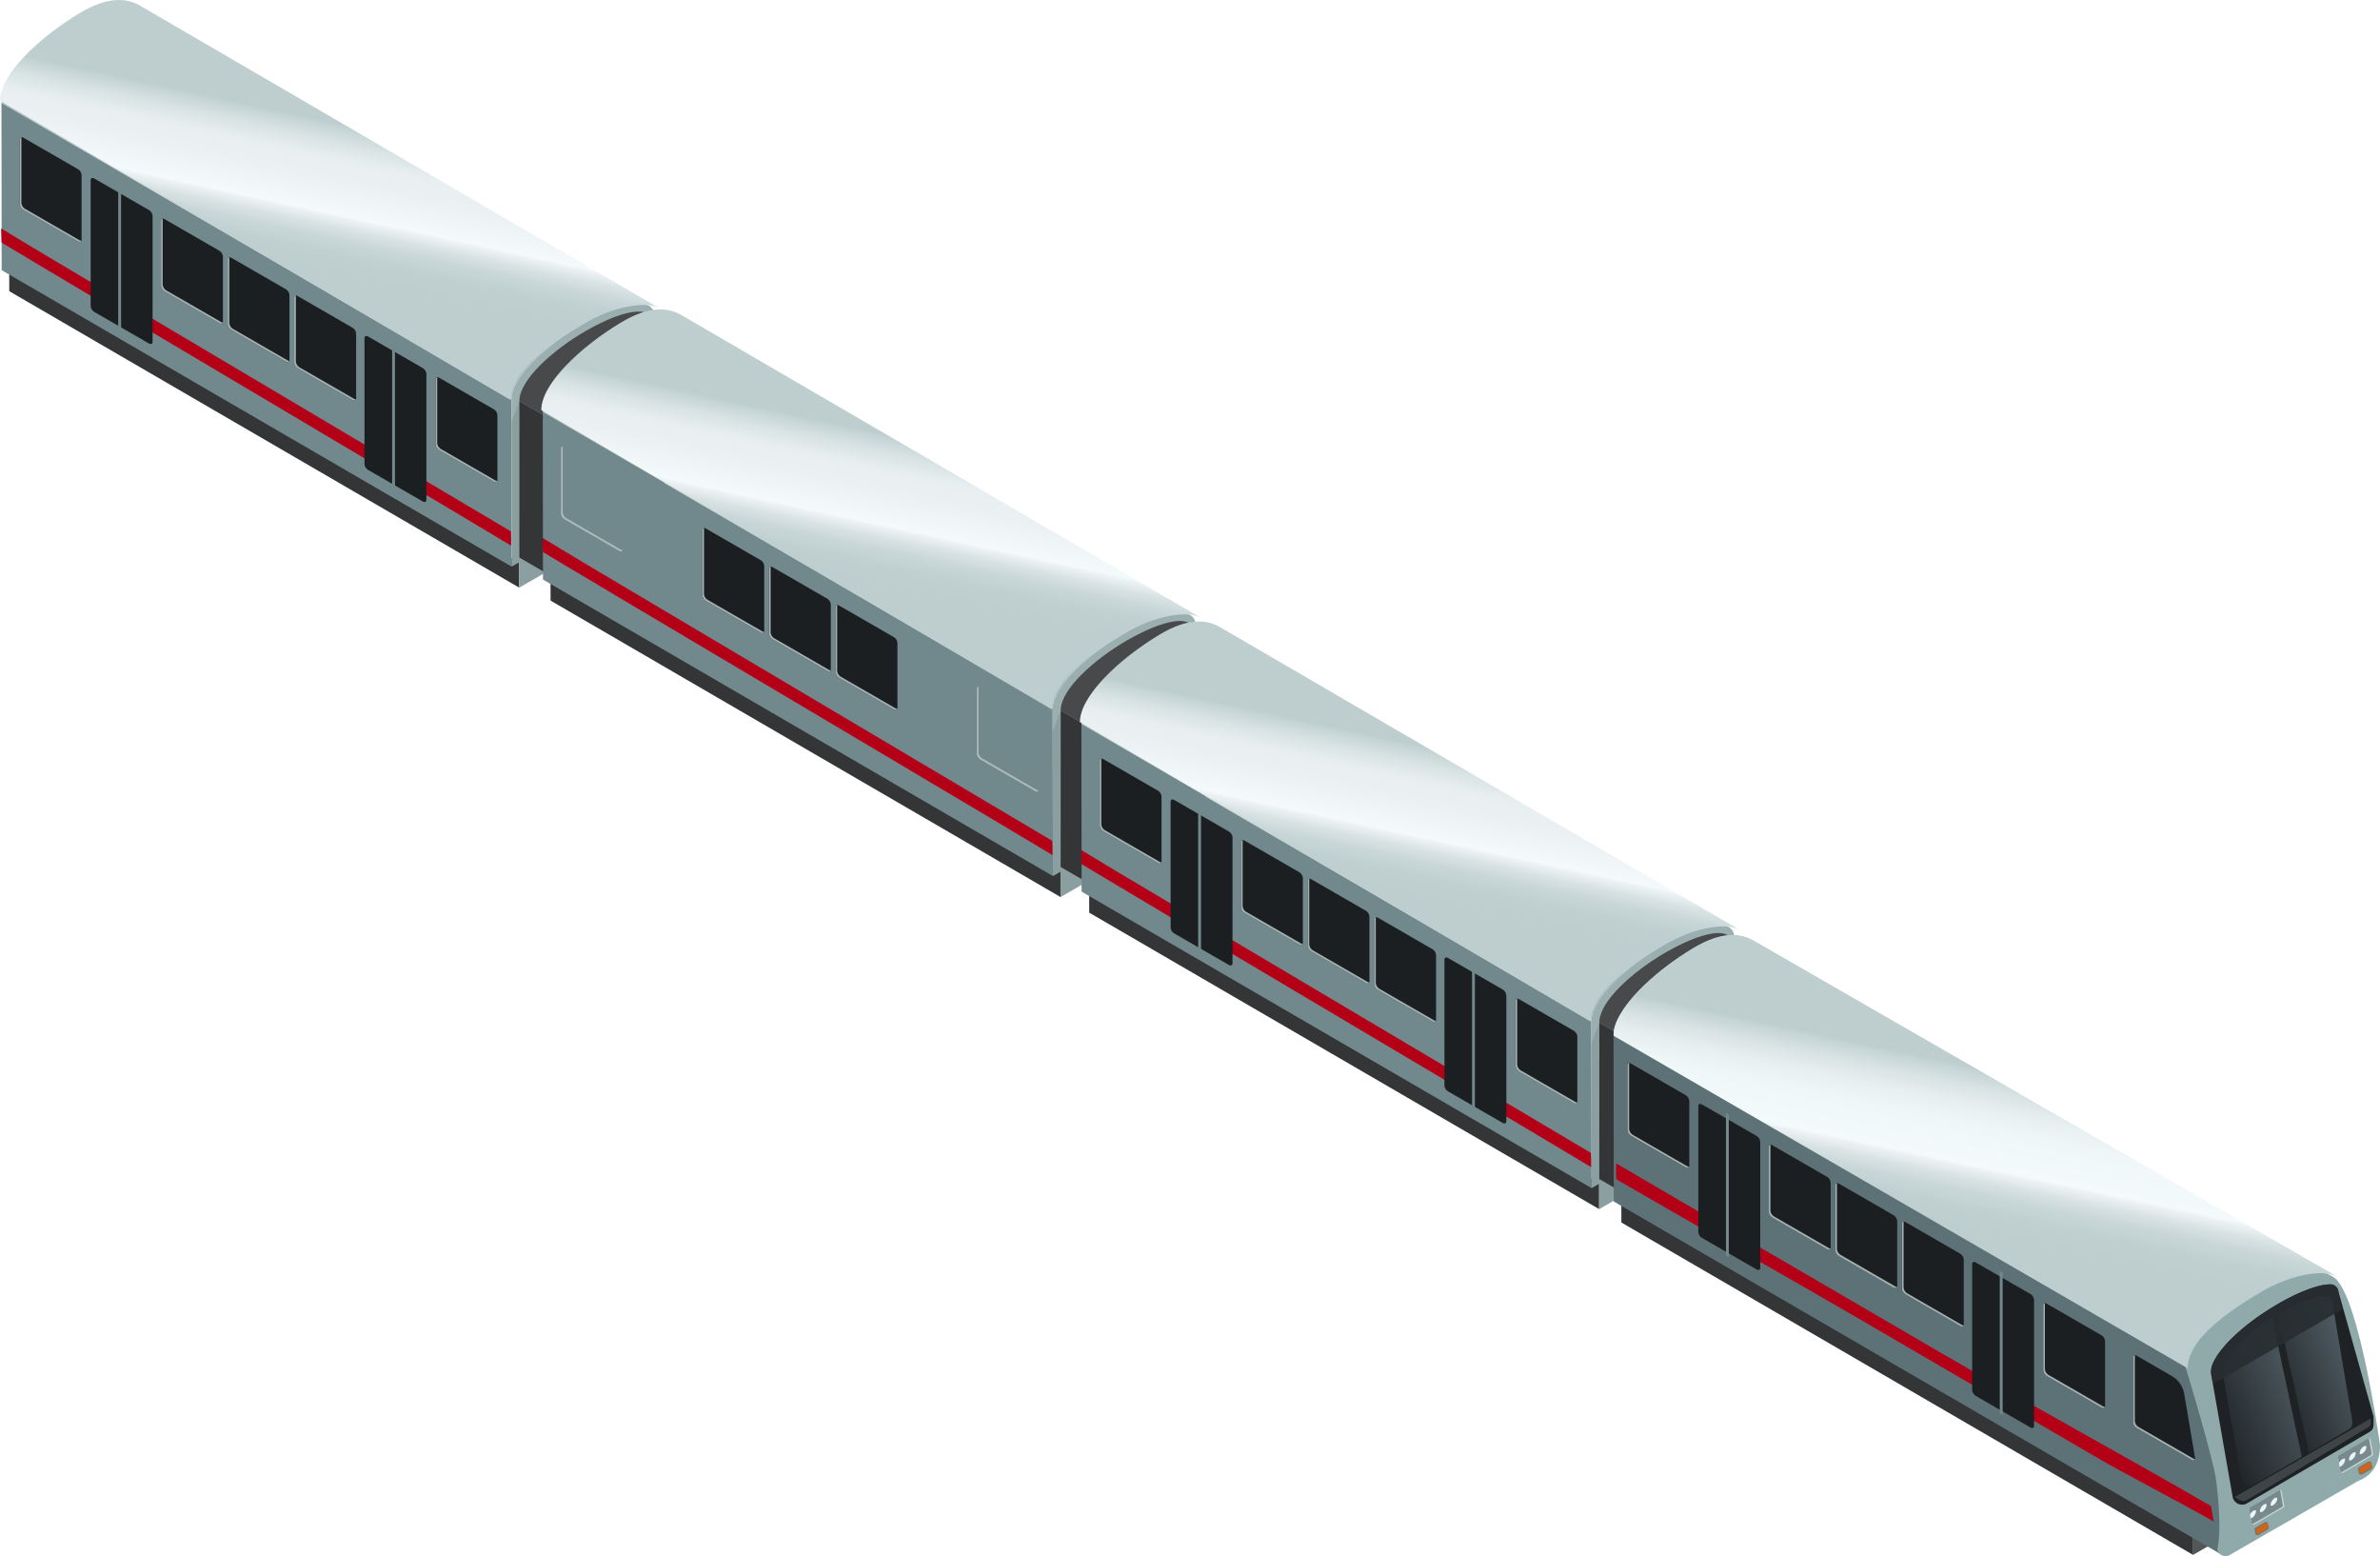 <svg xmlns="http://www.w3.org/2000/svg" xmlns:xlink="http://www.w3.org/1999/xlink" width="892.547" height="583.428" viewBox="0 0 892.547 583.428">
  <defs>
    <linearGradient id="linear-gradient" x1="-10.218" y1="2.482" x2="-10.219" y2="2.48" gradientUnits="objectBoundingBox">
      <stop offset="0" stop-color="#71888c"/>
      <stop offset="1" stop-color="#5d7277"/>
    </linearGradient>
    <linearGradient id="linear-gradient-2" x1="-8.062" y1="3.178" x2="-8.063" y2="3.176" gradientUnits="objectBoundingBox">
      <stop offset="0" stop-color="#afc1c2"/>
      <stop offset="0.038" stop-color="#bbccca"/>
      <stop offset="0.132" stop-color="#d0dcdc"/>
      <stop offset="0.24" stop-color="#e2eaeb"/>
      <stop offset="0.372" stop-color="#ecf5f5"/>
      <stop offset="0.6" stop-color="#f0f8f9"/>
      <stop offset="0.619" stop-color="#e7eeef"/>
      <stop offset="0.692" stop-color="#cdd8d9"/>
      <stop offset="0.772" stop-color="#bcc"/>
      <stop offset="0.865" stop-color="#b2c4c3"/>
      <stop offset="1" stop-color="#afc1c1"/>
    </linearGradient>
    <linearGradient id="linear-gradient-3" x1="0.556" y1="0.333" x2="0.439" y2="0.667" gradientUnits="objectBoundingBox">
      <stop offset="0" stop-color="#bececf"/>
      <stop offset="0.038" stop-color="#c8d6d6"/>
      <stop offset="0.132" stop-color="#dae4e5"/>
      <stop offset="0.24" stop-color="#e8eff0"/>
      <stop offset="0.372" stop-color="#ebf1f2"/>
      <stop offset="0.6" stop-color="#f3fafb"/>
      <stop offset="0.619" stop-color="#ecf2f3"/>
      <stop offset="0.692" stop-color="#d7e1e2"/>
      <stop offset="0.772" stop-color="#c8d6d7"/>
      <stop offset="0.865" stop-color="#c0d0d0"/>
      <stop offset="1" stop-color="#becece"/>
    </linearGradient>
    <linearGradient id="linear-gradient-4" x1="-39.027" y1="5.402" x2="-39.036" y2="5.391" gradientUnits="objectBoundingBox">
      <stop offset="0" stop-color="#47494a"/>
      <stop offset="0.512" stop-color="#7e7d7d"/>
      <stop offset="0.606" stop-color="#797978"/>
      <stop offset="0.723" stop-color="#6b6b6a"/>
      <stop offset="0.853" stop-color="#565757"/>
      <stop offset="0.991" stop-color="#3e4040"/>
      <stop offset="1" stop-color="#3c3e3e"/>
    </linearGradient>
    <linearGradient id="linear-gradient-5" x1="-27.403" y1="6.958" x2="-27.402" y2="6.941" gradientUnits="objectBoundingBox">
      <stop offset="0" stop-color="#1e2224"/>
      <stop offset="1" stop-color="#1b1f21"/>
    </linearGradient>
    <linearGradient id="linear-gradient-6" x1="-10.964" y1="3.593" x2="-10.964" y2="3.586" xlink:href="#linear-gradient-5"/>
    <linearGradient id="linear-gradient-7" x1="-87.632" y1="6.987" x2="-87.611" y2="6.954" xlink:href="#linear-gradient-5"/>
    <linearGradient id="linear-gradient-8" x1="-160.115" y1="6.282" x2="-161.773" y2="6.261" xlink:href="#linear-gradient"/>
    <linearGradient id="linear-gradient-9" x1="-83.206" y1="7.923" x2="-83.184" y2="7.89" xlink:href="#linear-gradient-5"/>
    <linearGradient id="linear-gradient-10" x1="-64.626" y1="7.381" x2="-66.283" y2="7.36" xlink:href="#linear-gradient"/>
    <linearGradient id="linear-gradient-31" x1="0.556" y1="0.333" x2="0.439" y2="0.667" gradientUnits="objectBoundingBox">
      <stop offset="0" stop-color="#bececf"/>
      <stop offset="0.038" stop-color="#c8d6d6"/>
      <stop offset="0.132" stop-color="#dae4e5"/>
      <stop offset="0.24" stop-color="#e8eff0"/>
      <stop offset="0.372" stop-color="#f0f7f8"/>
      <stop offset="0.6" stop-color="#f3fafb"/>
      <stop offset="0.619" stop-color="#ecf2f3"/>
      <stop offset="0.692" stop-color="#d7e1e2"/>
      <stop offset="0.772" stop-color="#c8d6d7"/>
      <stop offset="0.865" stop-color="#c0d0d0"/>
      <stop offset="1" stop-color="#becece"/>
    </linearGradient>
    <linearGradient id="linear-gradient-32" x1="-9.43" y1="1.62" x2="-9.43" y2="1.618" xlink:href="#linear-gradient"/>
    <linearGradient id="linear-gradient-33" x1="-7.987" y1="2.188" x2="-7.988" y2="2.186" xlink:href="#linear-gradient-2"/>
    <linearGradient id="linear-gradient-34" x1="-32.179" y1="2.122" x2="-32.176" y2="2.115" gradientUnits="objectBoundingBox">
      <stop offset="0" stop-color="#a1b4b7"/>
      <stop offset="0.374" stop-color="#9ab0b1"/>
      <stop offset="1" stop-color="#90aaac"/>
    </linearGradient>
    <linearGradient id="linear-gradient-36" x1="-30.121" y1="5.314" x2="-30.12" y2="5.296" xlink:href="#linear-gradient-5"/>
    <linearGradient id="linear-gradient-37" x1="-12.071" y1="2.718" x2="-12.071" y2="2.711" xlink:href="#linear-gradient-5"/>
    <linearGradient id="linear-gradient-38" x1="-96.19" y1="5.179" x2="-96.169" y2="5.146" xlink:href="#linear-gradient-5"/>
    <linearGradient id="linear-gradient-39" x1="-344.083" y1="4.166" x2="-345.741" y2="4.145" xlink:href="#linear-gradient"/>
    <linearGradient id="linear-gradient-40" x1="-91.742" y1="6.116" x2="-91.721" y2="6.083" xlink:href="#linear-gradient-5"/>
    <linearGradient id="linear-gradient-41" x1="-248.618" y1="5.264" x2="-250.276" y2="5.244" xlink:href="#linear-gradient"/>
    <linearGradient id="linear-gradient-42" x1="-98.719" y1="8.81" x2="-98.707" y2="8.764" xlink:href="#linear-gradient-5"/>
    <linearGradient id="linear-gradient-43" x1="-38.585" y1="2.663" x2="-38.592" y2="2.672" xlink:href="#linear-gradient-5"/>
    <clipPath id="clip-path">
      <path id="SVGID" d="M504.445,313.875c1.3-.765.935-2.251.688-3.739l-8.714-51.776a2.97,2.97,0,0,0-2.932-2.582c-4.357-.054-10.639,2.69-18.52,7.262-12.964,7.477-23.05,17.133-24.986,23.615-.274,1.008-.319,2.065-1.7,2.467l4.332,48.824c1.913,2.592,3.787,3.908,5.754,3.563C458.783,341.434,504.445,313.875,504.445,313.875Z" transform="translate(-448.277 -255.776)" fill="none"/>
    </clipPath>
    <linearGradient id="linear-gradient-44" x1="0.973" y1="0.132" x2="0.061" y2="0.956" gradientUnits="objectBoundingBox">
      <stop offset="0" stop-color="#536169"/>
      <stop offset="1" stop-color="#1b1f21"/>
    </linearGradient>
    <linearGradient id="linear-gradient-45" x1="0.898" y1="0.105" x2="0.008" y2="0.917" xlink:href="#linear-gradient-44"/>
    <linearGradient id="linear-gradient-46" x1="-47.966" y1="5.823" x2="-47.969" y2="5.837" gradientUnits="objectBoundingBox">
      <stop offset="0" stop-color="#272e30"/>
      <stop offset="1" stop-color="#272e2f"/>
    </linearGradient>
    <linearGradient id="linear-gradient-47" x1="-54.213" y1="5.517" x2="-54.213" y2="5.513" gradientUnits="objectBoundingBox">
      <stop offset="0" stop-color="#f9b424"/>
      <stop offset="0.167" stop-color="#eea422"/>
      <stop offset="0.725" stop-color="#d5761e"/>
      <stop offset="0.995" stop-color="#cc661d"/>
    </linearGradient>
    <clipPath id="clip-path-2">
      <path id="SVGID-2" data-name="SVGID" d="M501.674,314.534l-10.867,6.32a.687.687,0,0,0-.35.726l.941,5.325a.7.7,0,0,0,1.049.484l10.867-6.32a.685.685,0,0,0,.35-.726l-.941-5.325a.7.7,0,0,0-.815-.571A.719.719,0,0,0,501.674,314.534Z" transform="translate(-490.447 -314.436)" fill="none"/>
    </clipPath>
    <clipPath id="clip-path-3">
      <path id="SVGID-3" data-name="SVGID" d="M471.34,333.322l.941,5.325a.67.67,0,0,1-.35.726l-10.867,6.32a.7.7,0,0,1-.963-.25.681.681,0,0,1-.086-.233l-.941-5.325a.666.666,0,0,1,.35-.726l10.867-6.32a.7.7,0,0,1,1.049.484Z" transform="translate(-459.06 -332.737)" fill="none"/>
    </clipPath>
  </defs>
  <g id="beijingtrain" transform="translate(359.21 207.313)">
    <g id="Group_4079" data-name="Group 4079" transform="translate(46.233 28.332)">
      <g id="组_4691" data-name="组 4691" transform="translate(-405 -233)">
        <path id="Path_1796" data-name="Path 1796" d="M240.328,230.924,49.068,119.788l.027,9.495L240.328,240.418Z" transform="translate(-46.06 -22.754)" fill="#333536"/>
        <path id="Path_1797" data-name="Path 1797" d="M237.564,173.328,46.33,62.192l.081,62.722,191.26,111.163Z" transform="translate(-46.227 -26.267)" fill="url(#linear-gradient)"/>
        <path id="Path_1798" data-name="Path 1798" d="M97.894,29.157c-4.277-2.5-14.524.941-24.772,6.858C59.7,43.735,46.3,55.731,46.33,64.257L237.564,175.393c-.027-8.5,13.368-20.5,26.789-28.241,10.247-5.917,20.469-9.337,24.772-6.858Z" transform="translate(-46.227 -28.332)" fill="url(#linear-gradient-2)"/>
        <path id="Path_1799" data-name="Path 1799" d="M280.309,200.769l-.081-62.749c-.027-8.5-13.448-5.03-26.843,2.716-13.421,7.745-26.815,19.742-26.789,28.241l.081,62.749,2.824-1.64v9.521l48.037-27.726-.054-9.495Z" transform="translate(-35.233 -21.944)" fill="#9bafb0"/>
        <path id="Path_1800" data-name="Path 1800" d="M280.309,198.665,229.582,167.6,226.6,175.45l.081,54.2,2.824-1.64V237.5l48.037-27.7-.054-9.495Z" transform="translate(-35.233 -19.838)" fill="#64797d" opacity="0.3" style="isolation: isolate"/>
        <path id="路径_2517" data-name="路径 2517" d="M76.886,18.753c-4.758-2.9-11.815-4.283-23.216,2.584-14.9,8.958-29.806,22.88-29.776,32.774L215.336,166.337c-.029-9.508,11.329-18.855,25.876-27.613l1.377-.829c11.4-6.867,23.959-8.764,28.747-5.892Z" transform="translate(-24.336 -19.012)" fill="url(#linear-gradient-3)"/>
        <g id="Group_4058" data-name="Group 4058" transform="translate(194.322 114.175)">
          <path id="Path_1801" data-name="Path 1801" d="M283.743,199.173,229.412,167.6l-.027,58.63,54.358,31.523Z" transform="translate(-229.385 -134.014)" fill="#333536"/>
          <path id="Path_1802" data-name="Path 1802" d="M283.743,140.293l-6.159-3.578c-4.007-2.339-13.581.888-23.158,6.4-12.531,7.236-25.067,18.447-25.04,26.413l54.331,31.576V140.293Z" transform="translate(-229.385 -135.944)" fill="url(#linear-gradient-4)"/>
        </g>
        <g id="组_4482" data-name="组 4482" transform="translate(0 83.008)">
          <path id="路径_2512" data-name="路径 2512" d="M237.493,225.5c-7.032-4.19-15.163-9.093-22.2-13.273q-29.6-17.581-59.2-35.149-38.248-22.7-76.5-45.39C68.645,125.2,46.4,111.881,46.4,111.881s-.164-2.7-.164-5.313c4.582,2.748,10.881,6.61,15.476,9.34q27.681,16.443,55.375,32.869,34.147,20.263,68.3,40.52,26,15.423,51.992,30.842C237.493,222.692,237.493,222.692,237.493,225.5Z" transform="translate(-46.233 -106.568)" fill="#b40017"/>
        </g>
        <g id="Group_4078" data-name="Group 4078" transform="translate(6.935 48.752)">
          <g id="Group_4075" data-name="Group 4075">
            <path id="Path_1832" data-name="Path 1832" d="M124.547,142.27l-20.414-11.777a2.889,2.889,0,0,1-1.4-2.206V103.915c0-.78.619-1.049,1.4-.592L124.547,115.1a2.882,2.882,0,0,1,1.4,2.206v24.345C125.945,142.457,125.327,142.727,124.547,142.27Zm24.96,14.414-20.414-11.777a2.889,2.889,0,0,1-1.4-2.206V118.358c0-.78.619-1.049,1.4-.592l20.414,11.777a2.884,2.884,0,0,1,1.4,2.207v24.344C150.933,156.874,150.286,157.116,149.507,156.683ZM174.494,171.1l-20.414-11.777a2.889,2.889,0,0,1-1.4-2.206V132.775c0-.78.619-1.049,1.4-.592l20.414,11.777a2.883,2.883,0,0,1,1.4,2.209V170.51C175.889,171.263,175.246,171.537,174.494,171.1Z" transform="translate(-49.722 -72.524)" fill="url(#linear-gradient-5)"/>
            <path id="Path_1833" data-name="Path 1833" d="M74.608,113.419l-20.441-11.78a2.889,2.889,0,0,1-1.4-2.206V75.1c0-.78.619-1.049,1.4-.592L74.583,86.281a2.882,2.882,0,0,1,1.4,2.206v24.341C76.008,113.611,75.389,113.876,74.608,113.419Zm155.919,90.023-20.414-11.777a2.889,2.889,0,0,1-1.4-2.206V165.114c0-.78.619-1.049,1.4-.592L230.527,176.3a2.882,2.882,0,0,1,1.4,2.206v24.341C231.928,203.629,231.307,203.9,230.527,203.441Z" transform="translate(-52.769 -74.282)" fill="url(#linear-gradient-6)"/>
          </g>
          <g id="Group_4076" data-name="Group 4076" transform="translate(129.318 74.578)">
            <path id="Path_1834" data-name="Path 1834" d="M196.466,206.58,176.051,194.8a2.889,2.889,0,0,1-1.4-2.206v-47.21c0-.78.619-1.049,1.4-.592l20.415,11.777a2.884,2.884,0,0,1,1.4,2.21v47.2C197.867,206.766,197.219,207.034,196.466,206.58Z" transform="translate(-174.653 -144.573)" fill="url(#linear-gradient-7)"/>
            <path id="Path_1835" data-name="Path 1835" d="M185.193,148.259c-.268-.135-.511-.318-.78-.484v53.474c.35.161.726.318,1.076.484V148.42A2.966,2.966,0,0,1,185.193,148.259Z" transform="translate(-174.058 -144.377)" fill="url(#linear-gradient-8)"/>
          </g>
          <g id="Group_4077" data-name="Group 4077" transform="translate(26.628 15.331)">
            <path id="Path_1836" data-name="Path 1836" d="M99.68,150.757,79.265,138.98a2.886,2.886,0,0,1-1.4-2.209V89.547c0-.78.619-1.049,1.4-.592L99.68,100.731a2.882,2.882,0,0,1,1.4,2.206v47.2C101.077,150.92,100.432,151.19,99.68,150.757Z" transform="translate(-77.866 -88.732)" fill="url(#linear-gradient-9)"/>
            <path id="Path_1837" data-name="Path 1837" d="M88.381,92.413c-.269-.135-.511-.318-.78-.484V145.4c.35.161.726.318,1.076.484V92.576A2.867,2.867,0,0,0,88.381,92.413Z" transform="translate(-77.272 -88.537)" fill="url(#linear-gradient-10)"/>
          </g>
          <path id="Path_1838" data-name="Path 1838" d="M153.9,158.172c-.161.484-.673.619-1.318.268l-20.414-11.777a2.889,2.889,0,0,1-1.4-2.206V120.115a.69.69,0,0,1,.591-.775.739.739,0,0,1,.108-.005,1.179,1.179,0,0,0-.081.318V144a2.844,2.844,0,0,0,1.4,2.2L153.2,157.979A1.252,1.252,0,0,0,153.9,158.172Zm-25.659-14.6L107.8,131.791a2.889,2.889,0,0,1-1.4-2.206V105.241a.97.97,0,0,1,.081-.318.688.688,0,0,0-.7.672.739.739,0,0,0,.005.108v24.337a2.846,2.846,0,0,0,1.4,2.206l20.414,11.777c.645.377,1.156.242,1.318-.268A1.163,1.163,0,0,1,128.239,143.568ZM75.226,112.959l-20.414-11.78a2.889,2.889,0,0,1-1.4-2.206V74.632a.97.97,0,0,1,.081-.318.688.688,0,0,0-.7.672.739.739,0,0,0,.005.108V99.431a2.845,2.845,0,0,0,1.4,2.21l20.414,11.777c.645.377,1.156.242,1.318-.268A1.065,1.065,0,0,1,75.226,112.959ZM178.159,172.4l-20.414-11.777a2.889,2.889,0,0,1-1.4-2.206V134.073a.971.971,0,0,1,.081-.318.688.688,0,0,0-.7.672.741.741,0,0,0,.005.108v24.337a2.846,2.846,0,0,0,1.4,2.206l20.414,11.777c.645.377,1.156.242,1.318-.269a1.523,1.523,0,0,1-.7-.184Zm53.013,30.608-20.414-11.777a2.889,2.889,0,0,1-1.4-2.206V164.682a.97.97,0,0,1,.081-.318.688.688,0,0,0-.7.672.741.741,0,0,0,.005.108V189.48a2.845,2.845,0,0,0,1.4,2.206l20.414,11.777c.645.377,1.156.242,1.318-.268a1.448,1.448,0,0,1-.7-.186Z" transform="translate(-52.768 -74.28)" fill="#b3c1c1" opacity="0.9" style="isolation: isolate"/>
        </g>
      </g>
      <g id="组_4690" data-name="组 4690" transform="translate(-202 -117)">
        <path id="Path_1796-2" data-name="Path 1796" d="M240.328,230.924,49.068,119.788l.027,9.495L240.328,240.418Z" transform="translate(-46.06 -22.754)" fill="#333536"/>
        <path id="Path_1797-2" data-name="Path 1797" d="M237.564,173.328,46.33,62.192l.081,62.722,191.26,111.163Z" transform="translate(-46.227 -26.267)" fill="url(#linear-gradient)"/>
        <path id="Path_1798-2" data-name="Path 1798" d="M97.894,29.157c-4.277-2.5-14.524.941-24.772,6.858C59.7,43.735,46.3,55.731,46.33,64.257L237.564,175.393c-.027-8.5,13.368-20.5,26.789-28.241,10.247-5.917,20.469-9.337,24.772-6.858Z" transform="translate(-46.227 -28.332)" fill="url(#linear-gradient-2)"/>
        <path id="Path_1799-2" data-name="Path 1799" d="M280.309,200.769l-.081-62.749c-.027-8.5-13.448-5.03-26.843,2.716-13.421,7.745-26.815,19.742-26.789,28.241l.081,62.749,2.824-1.64v9.521l48.037-27.726-.054-9.495Z" transform="translate(-35.233 -21.944)" fill="#9bafb0"/>
        <path id="Path_1800-2" data-name="Path 1800" d="M280.309,198.665,229.582,167.6,226.6,175.45l.081,54.2,2.824-1.64V237.5l48.037-27.7-.054-9.495Z" transform="translate(-35.233 -19.838)" fill="#64797d" opacity="0.3" style="isolation: isolate"/>
        <path id="路径_2517-2" data-name="路径 2517" d="M76.886,18.753c-4.758-2.9-11.815-4.283-23.216,2.584-14.9,8.958-29.806,22.88-29.776,32.774L215.336,166.337c-.029-9.508,11.329-18.855,25.876-27.613l1.377-.829c11.4-6.867,23.959-8.764,28.747-5.892Z" transform="translate(-24.336 -19.012)" fill="url(#linear-gradient-3)"/>
        <g id="Group_4058-2" data-name="Group 4058" transform="translate(194.322 114.175)">
          <path id="Path_1801-2" data-name="Path 1801" d="M283.743,199.173,229.412,167.6l-.027,58.63,54.358,31.523Z" transform="translate(-229.385 -134.014)" fill="#333536"/>
          <path id="Path_1802-2" data-name="Path 1802" d="M283.743,140.293l-6.159-3.578c-4.007-2.339-13.581.888-23.158,6.4-12.531,7.236-25.067,18.447-25.04,26.413l54.331,31.576V140.293Z" transform="translate(-229.385 -135.944)" fill="url(#linear-gradient-4)"/>
        </g>
        <g id="组_4482-2" data-name="组 4482" transform="translate(0 83.008)">
          <path id="路径_2512-2" data-name="路径 2512" d="M237.493,225.5c-7.032-4.19-15.163-9.093-22.2-13.273q-29.6-17.581-59.2-35.149-38.248-22.7-76.5-45.39C68.645,125.2,46.4,111.881,46.4,111.881s-.164-2.7-.164-5.313c4.582,2.748,10.881,6.61,15.476,9.34q27.681,16.443,55.375,32.869,34.147,20.263,68.3,40.52,26,15.423,51.992,30.842C237.493,222.692,237.493,222.692,237.493,225.5Z" transform="translate(-46.233 -106.568)" fill="#b40017"/>
        </g>
        <g id="Group_4078-2" data-name="Group 4078" transform="translate(6.935 48.752)">
          <g id="Group_4075-2" data-name="Group 4075">
            <path id="Path_1832-2" data-name="Path 1832" d="M124.547,142.27l-20.414-11.777a2.889,2.889,0,0,1-1.4-2.206V103.915c0-.78.619-1.049,1.4-.592L124.547,115.1a2.882,2.882,0,0,1,1.4,2.206v24.345C125.945,142.457,125.327,142.727,124.547,142.27Zm24.96,14.414-20.414-11.777a2.889,2.889,0,0,1-1.4-2.206V118.358c0-.78.619-1.049,1.4-.592l20.414,11.777a2.884,2.884,0,0,1,1.4,2.207v24.344C150.933,156.874,150.286,157.116,149.507,156.683ZM174.494,171.1l-20.414-11.777a2.889,2.889,0,0,1-1.4-2.206V132.775c0-.78.619-1.049,1.4-.592l20.414,11.777a2.883,2.883,0,0,1,1.4,2.209V170.51C175.889,171.263,175.246,171.537,174.494,171.1Z" transform="translate(-49.722 -72.524)" fill="url(#linear-gradient-5)"/>
            <path id="Path_1833-2" data-name="Path 1833" d="M74.608,113.419l-20.441-11.78a2.889,2.889,0,0,1-1.4-2.206V75.1c0-.78.619-1.049,1.4-.592L74.583,86.281a2.882,2.882,0,0,1,1.4,2.206v24.341C76.008,113.611,75.389,113.876,74.608,113.419Zm155.919,90.023-20.414-11.777a2.889,2.889,0,0,1-1.4-2.206V165.114c0-.78.619-1.049,1.4-.592L230.527,176.3a2.882,2.882,0,0,1,1.4,2.206v24.341C231.928,203.629,231.307,203.9,230.527,203.441Z" transform="translate(-52.769 -74.282)" fill="url(#linear-gradient-6)"/>
          </g>
          <g id="Group_4076-2" data-name="Group 4076" transform="translate(129.318 74.578)">
            <path id="Path_1834-2" data-name="Path 1834" d="M196.466,206.58,176.051,194.8a2.889,2.889,0,0,1-1.4-2.206v-47.21c0-.78.619-1.049,1.4-.592l20.415,11.777a2.884,2.884,0,0,1,1.4,2.21v47.2C197.867,206.766,197.219,207.034,196.466,206.58Z" transform="translate(-174.653 -144.573)" fill="url(#linear-gradient-7)"/>
            <path id="Path_1835-2" data-name="Path 1835" d="M185.193,148.259c-.268-.135-.511-.318-.78-.484v53.474c.35.161.726.318,1.076.484V148.42A2.966,2.966,0,0,1,185.193,148.259Z" transform="translate(-174.058 -144.377)" fill="url(#linear-gradient-8)"/>
          </g>
          <g id="Group_4077-2" data-name="Group 4077" transform="translate(26.628 15.331)">
            <path id="Path_1836-2" data-name="Path 1836" d="M99.68,150.757,79.265,138.98a2.886,2.886,0,0,1-1.4-2.209V89.547c0-.78.619-1.049,1.4-.592L99.68,100.731a2.882,2.882,0,0,1,1.4,2.206v47.2C101.077,150.92,100.432,151.19,99.68,150.757Z" transform="translate(-77.866 -88.732)" fill="url(#linear-gradient-9)"/>
            <path id="Path_1837-2" data-name="Path 1837" d="M88.381,92.413c-.269-.135-.511-.318-.78-.484V145.4c.35.161.726.318,1.076.484V92.576A2.867,2.867,0,0,0,88.381,92.413Z" transform="translate(-77.272 -88.537)" fill="url(#linear-gradient-10)"/>
          </g>
          <path id="Path_1838-2" data-name="Path 1838" d="M153.9,158.172c-.161.484-.673.619-1.318.268l-20.414-11.777a2.889,2.889,0,0,1-1.4-2.206V120.115a.69.69,0,0,1,.591-.775.739.739,0,0,1,.108-.005,1.179,1.179,0,0,0-.081.318V144a2.844,2.844,0,0,0,1.4,2.2L153.2,157.979A1.252,1.252,0,0,0,153.9,158.172Zm-25.659-14.6L107.8,131.791a2.889,2.889,0,0,1-1.4-2.206V105.241a.97.97,0,0,1,.081-.318.688.688,0,0,0-.7.672.739.739,0,0,0,.005.108v24.337a2.846,2.846,0,0,0,1.4,2.206l20.414,11.777c.645.377,1.156.242,1.318-.268A1.163,1.163,0,0,1,128.239,143.568ZM75.226,112.959l-20.414-11.78a2.889,2.889,0,0,1-1.4-2.206V74.632a.97.97,0,0,1,.081-.318.688.688,0,0,0-.7.672.739.739,0,0,0,.005.108V99.431a2.845,2.845,0,0,0,1.4,2.21l20.414,11.777c.645.377,1.156.242,1.318-.268A1.065,1.065,0,0,1,75.226,112.959ZM178.159,172.4l-20.414-11.777a2.889,2.889,0,0,1-1.4-2.206V134.073a.971.971,0,0,1,.081-.318.688.688,0,0,0-.7.672.741.741,0,0,0,.005.108v24.337a2.846,2.846,0,0,0,1.4,2.206l20.414,11.777c.645.377,1.156.242,1.318-.269a1.523,1.523,0,0,1-.7-.184Zm53.013,30.608-20.414-11.777a2.889,2.889,0,0,1-1.4-2.206V164.682a.97.97,0,0,1,.081-.318.688.688,0,0,0-.7.672.741.741,0,0,0,.005.108V189.48a2.845,2.845,0,0,0,1.4,2.206l20.414,11.777c.645.377,1.156.242,1.318-.268a1.448,1.448,0,0,1-.7-.186Z" transform="translate(-52.768 -74.28)" fill="#b3c1c1" opacity="0.9" style="isolation: isolate"/>
        </g>
      </g>
      <g id="组_4689" data-name="组 4689">
        <path id="Path_1796-3" data-name="Path 1796" d="M240.328,230.924,49.068,119.788l.027,9.495L240.328,240.418Z" transform="translate(-46.06 -22.754)" fill="#333536"/>
        <path id="Path_1797-3" data-name="Path 1797" d="M237.564,173.328,46.33,62.192l.081,62.722,191.26,111.163Z" transform="translate(-46.227 -26.267)" fill="url(#linear-gradient)"/>
        <path id="Path_1798-3" data-name="Path 1798" d="M97.894,29.157c-4.277-2.5-14.524.941-24.772,6.858C59.7,43.735,46.3,55.731,46.33,64.257L237.564,175.393c-.027-8.5,13.368-20.5,26.789-28.241,10.247-5.917,20.469-9.337,24.772-6.858Z" transform="translate(-46.227 -28.332)" fill="url(#linear-gradient-2)"/>
        <path id="Path_1799-3" data-name="Path 1799" d="M280.309,200.769l-.081-62.749c-.027-8.5-13.448-5.03-26.843,2.716-13.421,7.745-26.815,19.742-26.789,28.241l.081,62.749,2.824-1.64v9.521l48.037-27.726-.054-9.495Z" transform="translate(-35.233 -21.944)" fill="#9bafb0"/>
        <path id="Path_1800-3" data-name="Path 1800" d="M280.309,198.665,229.582,167.6,226.6,175.45l.081,54.2,2.824-1.64V237.5l48.037-27.7-.054-9.495Z" transform="translate(-35.233 -19.838)" fill="#64797d" opacity="0.3" style="isolation: isolate"/>
        <path id="路径_2517-3" data-name="路径 2517" d="M76.886,18.753c-4.758-2.9-11.815-4.283-23.216,2.584-14.9,8.958-29.806,22.88-29.776,32.774L215.336,166.337c-.029-9.508,11.329-18.855,25.876-27.613l1.377-.829c11.4-6.867,23.959-8.764,28.747-5.892Z" transform="translate(-24.336 -19.012)" fill="url(#linear-gradient-3)"/>
        <g id="Group_4058-3" data-name="Group 4058" transform="translate(194.322 114.175)">
          <path id="Path_1801-3" data-name="Path 1801" d="M283.743,199.173,229.412,167.6l-.027,58.63,54.358,31.523Z" transform="translate(-229.385 -134.014)" fill="#333536"/>
          <path id="Path_1802-3" data-name="Path 1802" d="M283.743,140.293l-6.159-3.578c-4.007-2.339-13.581.888-23.158,6.4-12.531,7.236-25.067,18.447-25.04,26.413l54.331,31.576V140.293Z" transform="translate(-229.385 -135.944)" fill="url(#linear-gradient-4)"/>
        </g>
        <g id="组_4482-3" data-name="组 4482" transform="translate(0 83.008)">
          <path id="路径_2512-3" data-name="路径 2512" d="M237.493,225.5c-7.032-4.19-15.163-9.093-22.2-13.273q-29.6-17.581-59.2-35.149-38.248-22.7-76.5-45.39C68.645,125.2,46.4,111.881,46.4,111.881s-.164-2.7-.164-5.313c4.582,2.748,10.881,6.61,15.476,9.34q27.681,16.443,55.375,32.869,34.147,20.263,68.3,40.52,26,15.423,51.992,30.842C237.493,222.692,237.493,222.692,237.493,225.5Z" transform="translate(-46.233 -106.568)" fill="#b40017"/>
        </g>
        <g id="Group_4078-3" data-name="Group 4078" transform="translate(6.935 48.752)">
          <g id="Group_4075-3" data-name="Group 4075">
            <path id="Path_1832-3" data-name="Path 1832" d="M124.547,142.27l-20.414-11.777a2.889,2.889,0,0,1-1.4-2.206V103.915c0-.78.619-1.049,1.4-.592L124.547,115.1a2.882,2.882,0,0,1,1.4,2.206v24.345C125.945,142.457,125.327,142.727,124.547,142.27Zm24.96,14.414-20.414-11.777a2.889,2.889,0,0,1-1.4-2.206V118.358c0-.78.619-1.049,1.4-.592l20.414,11.777a2.884,2.884,0,0,1,1.4,2.207v24.344C150.933,156.874,150.286,157.116,149.507,156.683ZM174.494,171.1l-20.414-11.777a2.889,2.889,0,0,1-1.4-2.206V132.775c0-.78.619-1.049,1.4-.592l20.414,11.777a2.883,2.883,0,0,1,1.4,2.209V170.51C175.889,171.263,175.246,171.537,174.494,171.1Z" transform="translate(-49.722 -72.524)" fill="url(#linear-gradient-5)"/>
            <path id="Path_1833-3" data-name="Path 1833" d="M74.608,113.419l-20.441-11.78a2.889,2.889,0,0,1-1.4-2.206V75.1c0-.78.619-1.049,1.4-.592L74.583,86.281a2.882,2.882,0,0,1,1.4,2.206v24.341C76.008,113.611,75.389,113.876,74.608,113.419Zm155.919,90.023-20.414-11.777a2.889,2.889,0,0,1-1.4-2.206V165.114c0-.78.619-1.049,1.4-.592L230.527,176.3a2.882,2.882,0,0,1,1.4,2.206v24.341C231.928,203.629,231.307,203.9,230.527,203.441Z" transform="translate(-52.769 -74.282)" fill="url(#linear-gradient-6)"/>
          </g>
          <g id="Group_4076-3" data-name="Group 4076" transform="translate(129.318 74.578)">
            <path id="Path_1834-3" data-name="Path 1834" d="M196.466,206.58,176.051,194.8a2.889,2.889,0,0,1-1.4-2.206v-47.21c0-.78.619-1.049,1.4-.592l20.415,11.777a2.884,2.884,0,0,1,1.4,2.21v47.2C197.867,206.766,197.219,207.034,196.466,206.58Z" transform="translate(-174.653 -144.573)" fill="url(#linear-gradient-7)"/>
            <path id="Path_1835-3" data-name="Path 1835" d="M185.193,148.259c-.268-.135-.511-.318-.78-.484v53.474c.35.161.726.318,1.076.484V148.42A2.966,2.966,0,0,1,185.193,148.259Z" transform="translate(-174.058 -144.377)" fill="url(#linear-gradient-8)"/>
          </g>
          <g id="Group_4077-3" data-name="Group 4077" transform="translate(26.628 15.331)">
            <path id="Path_1836-3" data-name="Path 1836" d="M99.68,150.757,79.265,138.98a2.886,2.886,0,0,1-1.4-2.209V89.547c0-.78.619-1.049,1.4-.592L99.68,100.731a2.882,2.882,0,0,1,1.4,2.206v47.2C101.077,150.92,100.432,151.19,99.68,150.757Z" transform="translate(-77.866 -88.732)" fill="url(#linear-gradient-9)"/>
            <path id="Path_1837-3" data-name="Path 1837" d="M88.381,92.413c-.269-.135-.511-.318-.78-.484V145.4c.35.161.726.318,1.076.484V92.576A2.867,2.867,0,0,0,88.381,92.413Z" transform="translate(-77.272 -88.537)" fill="url(#linear-gradient-10)"/>
          </g>
          <path id="Path_1838-3" data-name="Path 1838" d="M153.9,158.172c-.161.484-.673.619-1.318.268l-20.414-11.777a2.889,2.889,0,0,1-1.4-2.206V120.115a.69.69,0,0,1,.591-.775.739.739,0,0,1,.108-.005,1.179,1.179,0,0,0-.081.318V144a2.844,2.844,0,0,0,1.4,2.2L153.2,157.979A1.252,1.252,0,0,0,153.9,158.172Zm-25.659-14.6L107.8,131.791a2.889,2.889,0,0,1-1.4-2.206V105.241a.97.97,0,0,1,.081-.318.688.688,0,0,0-.7.672.739.739,0,0,0,.005.108v24.337a2.846,2.846,0,0,0,1.4,2.206l20.414,11.777c.645.377,1.156.242,1.318-.268A1.163,1.163,0,0,1,128.239,143.568ZM75.226,112.959l-20.414-11.78a2.889,2.889,0,0,1-1.4-2.206V74.632a.97.97,0,0,1,.081-.318.688.688,0,0,0-.7.672.739.739,0,0,0,.005.108V99.431a2.845,2.845,0,0,0,1.4,2.21l20.414,11.777c.645.377,1.156.242,1.318-.268A1.065,1.065,0,0,1,75.226,112.959ZM178.159,172.4l-20.414-11.777a2.889,2.889,0,0,1-1.4-2.206V134.073a.971.971,0,0,1,.081-.318.688.688,0,0,0-.7.672.741.741,0,0,0,.005.108v24.337a2.846,2.846,0,0,0,1.4,2.206l20.414,11.777c.645.377,1.156.242,1.318-.269a1.523,1.523,0,0,1-.7-.184Zm53.013,30.608-20.414-11.777a2.889,2.889,0,0,1-1.4-2.206V164.682a.97.97,0,0,1,.081-.318.688.688,0,0,0-.7.672.741.741,0,0,0,.005.108V189.48a2.845,2.845,0,0,0,1.4,2.206l20.414,11.777c.645.377,1.156.242,1.318-.268a1.448,1.448,0,0,1-.7-.186Z" transform="translate(-52.768 -74.28)" fill="#b3c1c1" opacity="0.9" style="isolation: isolate"/>
        </g>
      </g>
      <path id="路径_2516" data-name="路径 2516" d="M53,6.337c-4.758-2.9-11.815-4.283-23.216,2.584C14.883,17.879-.02,31.8.01,41.695L215.336,166.337c-.029-9.508,11.329-18.855,25.876-27.613l1.377-.829c11.4-6.867,23.959-8.764,28.747-5.892Z" transform="translate(199.664 110.988)" fill="url(#linear-gradient-31)"/>
      <path id="Path_1803" data-name="Path 1803" d="M451.639,353.888,237.167,229.251l.027,9.521L451.639,363.41Z" transform="translate(-34.588 -16.078)" fill="#333536"/>
      <path id="Path_1804" data-name="Path 1804" d="M486.085,330.747l-46.8,27v-9.145l46.8-27Z" transform="translate(-22.261 -10.446)" fill="#535657"/>
      <path id="Path_1805" data-name="Path 1805" d="M448.9,296.292,234.429,171.655l.081,62.749L461.865,366.465l1.251-35.718Z" transform="translate(-34.755 -19.591)" fill="url(#linear-gradient-32)"/>
      <path id="Path_1806" data-name="Path 1806" d="M285.993,138.62c-4.277-2.5-14.524.941-24.772,6.858C247.8,153.225,234.4,165.22,234.429,173.72L448.874,298.359c-.027-8.5,13.368-20.5,26.789-28.241,9.973-5.756,13.529-5.608,18.6-6.332.027,0,10.335,1.187,10.309,1.161Z" transform="translate(-34.755 -21.656)" fill="url(#linear-gradient-33)"/>
      <path id="Path_1807" data-name="Path 1807" d="M509.532,320.6c0,11.1-7.352,12.955-8.488,13.617l-47.875,27.6a3.126,3.126,0,0,1-4.653-2.178s1.967-6.3-.381-25.359c-1.068-8.671-11.588-43.146-11.588-43.146-.027-8.5,13.367-20.5,26.789-28.241,0,0,19.433-11.518,28.907-5.145S509.532,320.6,509.532,320.6Z" transform="translate(-22.428 -14.458)" fill="url(#linear-gradient-34)"/>
      <g id="组_4481" data-name="组 4481" transform="translate(200.608 200.515)">
        <path id="路径_2511" data-name="路径 2511" d="M235.343,217.321q10.871,6.366,21.743,12.73,18.687,10.9,37.387,21.783,31.39,18.3,62.78,36.595c28.037,16.345,73.162,41.068,101.2,57.408.676,4.475.4,2.211,1.011,5.786-7.909-4.625-34.441-18.532-42.356-23.148q-45.017-26.253-90.039-52.5c-28.7-16.726-62.978-35.977-91.675-52.7C235.333,220.944,235.268,220.188,235.343,217.321Z" transform="translate(-235.309 -217.321)" fill="#b40017"/>
      </g>
      <path id="路径_2515" data-name="路径 2515" d="M53,6.337c-4.758-2.9-11.815-4.283-23.216,2.584C14.883,17.879-.02,31.8.01,41.695L215.336,166.337c-.029-9.508,11.329-18.855,25.876-27.613l1.377-.829c11.4-6.867,23.959-8.764,28.747-5.892Z" transform="translate(199.664 110.988)" fill="url(#linear-gradient-31)"/>
      <g id="Group_4074" data-name="Group 4074" transform="translate(204.865 162.922)">
        <g id="Group_4071" data-name="Group 4071">
          <path id="Path_1824" data-name="Path 1824" d="M311.1,249.88,290.686,238.1a2.889,2.889,0,0,1-1.4-2.206V211.553c0-.78.619-1.049,1.4-.592L311.1,222.738a2.882,2.882,0,0,1,1.4,2.206v24.341C312.5,250.04,311.853,250.311,311.1,249.88Zm24.96,14.389-20.414-11.777a2.889,2.889,0,0,1-1.4-2.206V225.942c0-.78.619-1.049,1.4-.592l20.414,11.777a2.882,2.882,0,0,1,1.4,2.206v24.341c0,.784-.62,1.054-1.4.6Zm24.959,14.418L340.6,266.91a2.889,2.889,0,0,1-1.4-2.206V240.359c0-.78.619-1.049,1.4-.592l20.414,11.777a2.882,2.882,0,0,1,1.4,2.206v24.341C362.419,278.875,361.8,279.143,361.019,278.687Z" transform="translate(-236.275 -180.129)" fill="url(#linear-gradient-36)"/>
          <path id="Path_1825" data-name="Path 1825" d="M261.135,221.031,240.72,209.254a2.889,2.889,0,0,1-1.4-2.206V182.7c0-.78.619-1.049,1.4-.592l20.414,11.777a2.882,2.882,0,0,1,1.4,2.206V220.44C262.533,221.22,261.915,221.488,261.135,221.031Zm155.919,90.023-20.414-11.777a2.889,2.889,0,0,1-1.4-2.206V272.727c0-.78.619-1.049,1.4-.592l20.414,11.777a2.882,2.882,0,0,1,1.4,2.206v24.341c.028.783-.619,1.053-1.4.6Z" transform="translate(-239.322 -181.889)" fill="url(#linear-gradient-37)"/>
        </g>
        <g id="Group_4072" data-name="Group 4072" transform="translate(129.291 74.557)">
          <path id="Path_1826" data-name="Path 1826" d="M382.994,314.191l-20.414-11.777a2.89,2.89,0,0,1-1.4-2.206V252.975c0-.78.619-1.049,1.4-.592l20.414,11.777a2.882,2.882,0,0,1,1.4,2.206v47.2C384.392,314.38,383.774,314.648,382.994,314.191Z" transform="translate(-361.181 -252.16)" fill="url(#linear-gradient-38)"/>
          <path id="Path_1827" data-name="Path 1827" d="M371.721,255.871c-.268-.135-.511-.318-.78-.484v53.474c.35.161.726.318,1.076.484V256.006A2.974,2.974,0,0,0,371.721,255.871Z" transform="translate(-360.586 -251.963)" fill="url(#linear-gradient-39)"/>
        </g>
        <g id="Group_4073" data-name="Group 4073" transform="translate(26.6 15.304)">
          <path id="Path_1828" data-name="Path 1828" d="M286.206,258.344l-20.414-11.777a2.889,2.889,0,0,1-1.4-2.206V197.128c0-.78.619-1.049,1.4-.592l20.414,11.777a2.884,2.884,0,0,1,1.4,2.21v47.2C287.607,258.533,286.986,258.8,286.206,258.344Z" transform="translate(-264.393 -196.313)" fill="url(#linear-gradient-40)"/>
          <path id="Path_1829" data-name="Path 1829" d="M274.933,200.028c-.269-.135-.511-.318-.78-.484v53.474c.35.161.726.318,1.076.484V200.158A3.055,3.055,0,0,0,274.933,200.028Z" transform="translate(-263.798 -196.116)" fill="url(#linear-gradient-41)"/>
        </g>
        <path id="Path_1830" data-name="Path 1830" d="M439.9,324.257,419.49,312.48a2.889,2.889,0,0,1-1.4-2.206V285.93c0-.78.619-1.049,1.4-.592l13.071,7.557a9.65,9.65,0,0,1,4.68,6.725l4.088,24.1C441.3,324.418,440.685,324.688,439.9,324.257Z" transform="translate(-228.419 -175.593)" fill="url(#linear-gradient-42)"/>
        <path id="Path_1831" data-name="Path 1831" d="M340.425,265.787c-.161.484-.673.619-1.318.27L318.692,254.28a2.889,2.889,0,0,1-1.4-2.206V227.728a.69.69,0,0,1,.591-.775.741.741,0,0,1,.108-.005,1.181,1.181,0,0,0-.081.318v24.341a2.846,2.846,0,0,0,1.4,2.206l20.414,11.777A1.529,1.529,0,0,0,340.425,265.787Zm-25.659-14.6-20.414-11.777a2.889,2.889,0,0,1-1.4-2.206V212.854a.97.97,0,0,1,.081-.318.688.688,0,0,0-.7.672.743.743,0,0,0,.005.108v24.341a2.846,2.846,0,0,0,1.4,2.206l20.414,11.777c.645.377,1.156.242,1.318-.268a1.531,1.531,0,0,1-.7-.19Zm-52.987-30.608-20.414-11.781a2.889,2.889,0,0,1-1.4-2.206V182.219a.971.971,0,0,1,.081-.318.688.688,0,0,0-.7.672.741.741,0,0,0,.005.108v24.337a2.846,2.846,0,0,0,1.4,2.206L261.161,221c.645.377,1.156.242,1.318-.268A1,1,0,0,1,261.779,220.574Zm102.935,59.441L344.3,268.238a2.889,2.889,0,0,1-1.4-2.206V241.66a.97.97,0,0,1,.081-.318.688.688,0,0,0-.7.672.743.743,0,0,0,.005.108v24.341a2.846,2.846,0,0,0,1.4,2.206L364.1,280.446c.645.377,1.156.242,1.318-.268A1.163,1.163,0,0,1,364.714,280.015Zm86.714,50.079-20.414-11.777a2.889,2.889,0,0,1-1.4-2.206V291.768a.97.97,0,0,1,.081-.318.688.688,0,0,0-.7.672.743.743,0,0,0,.005.108v24.341a2.846,2.846,0,0,0,1.4,2.206l20.415,11.777c.645.377,1.156.242,1.318-.268a1.607,1.607,0,0,1-.7-.19Zm-33.728-19.5-20.413-11.778a2.889,2.889,0,0,1-1.4-2.206V272.269a.97.97,0,0,1,.081-.318.688.688,0,0,0-.7.672.738.738,0,0,0,.005.108v24.337a2.846,2.846,0,0,0,1.4,2.206l20.414,11.777c.645.377,1.156.242,1.318-.268a1.243,1.243,0,0,1-.7-.186Z" transform="translate(-239.321 -181.888)" fill="#b3c1c1" opacity="0.9" style="isolation: isolate"/>
      </g>
    </g>
    <g id="组_4486" data-name="组 4486" transform="translate(469.965 269.648)">
      <g id="Group_4061" data-name="Group 4061">
        <path id="Path_1809" data-name="Path 1809" d="M500.317,318.172c6.735-4.117,6.257-2.473,6.248-8.549l-13.214-46.966a2.97,2.97,0,0,0-2.932-2.582c-4.357-.054-11.7,2.69-19.581,7.262-12.964,7.477-23.05,17.133-24.986,23.615a7.049,7.049,0,0,0-.135,3.093l7.988,45.644a3.615,3.615,0,0,0,5.379,2.5Z" transform="translate(-445.607 -255.514)" fill="url(#linear-gradient-43)"/>
        <g id="组_4484" data-name="组 4484" transform="translate(2.833)">
          <g id="组_4483" data-name="组 4483" clip-path="url(#clip-path)">
            <g id="Group_4060" data-name="Group 4060" transform="translate(1.803 53.689)">
              <path id="Path_1810" data-name="Path 1810" d="M519.319,313.344,462.026,346.4l-12.05-6.939,57.263-33.083Z" transform="translate(-449.976 -306.379)" fill="#c7d2d2" opacity="0.2" style="isolation: isolate"/>
            </g>
          </g>
        </g>
        <g id="组_4485" data-name="组 4485" transform="translate(4.376 8.991)">
          <path id="路径_2513" data-name="路径 2513" d="M468.292,271.962c-9.607,6.1-16.842,13.367-18.349,18.407a6.086,6.086,0,0,0-.116,2.663l6.878,39.3a3.116,3.116,0,0,0,4.632,2.155l18.044-10.512Z" transform="translate(-449.732 -263.78)" fill="url(#linear-gradient-44)"/>
          <path id="路径_2514" data-name="路径 2514" d="M497.153,311.059l-7.5-44.584a2.559,2.559,0,0,0-2.524-2.224c-3.753-.047-10.075,2.316-16.861,6.253-.319.185-.629.376-.944.562l11.592,51.8,14.735-8.584A3.139,3.139,0,0,0,497.153,311.059Z" transform="translate(-448.537 -264.25)" fill="url(#linear-gradient-45)"/>
        </g>
      </g>
      <path id="Path_1823" data-name="Path 1823" d="M493.375,262.682a2.97,2.97,0,0,0-2.932-2.582c-4.357-.054-11.7,2.69-19.581,7.262-12.964,7.477-23.05,17.133-24.986,23.615a7.049,7.049,0,0,0-.135,3.093l.592,3.389,48.225-27.838Z" transform="translate(-445.606 -255.513)" opacity="0.9" fill="url(#linear-gradient-46)" style="isolation: isolate"/>
    </g>
    <g id="Group_4066" data-name="Group 4066" transform="translate(484.242 331.885)">
      <g id="Group_4063" data-name="Group 4063" transform="translate(0 19.403)">
        <g id="Group_4062" data-name="Group 4062">
          <path id="Path_1812" data-name="Path 1812" d="M470.291,332.811l-10.867,6.321a.684.684,0,0,0-.35.726l.941,5.325a.7.7,0,0,0,.815.57.718.718,0,0,0,.234-.086l10.867-6.32a.688.688,0,0,0,.35-.726l-.941-5.325a.724.724,0,0,0-.858-.556A.713.713,0,0,0,470.291,332.811Z" transform="translate(-459.064 -332.724)" fill="#cbdbdd"/>
        </g>
      </g>
      <g id="Group_4065" data-name="Group 4065" transform="translate(33.298)">
        <g id="Group_4064" data-name="Group 4064">
          <path id="Path_1813" data-name="Path 1813" d="M501.675,314.534l-10.867,6.32a.684.684,0,0,0-.35.726l.941,5.325a.7.7,0,0,0,.815.57.719.719,0,0,0,.234-.086l10.867-6.32a.688.688,0,0,0,.35-.726l-.941-5.325a.7.7,0,0,0-1.049-.484Z" transform="translate(-490.448 -314.436)" fill="#cbdbdd"/>
        </g>
      </g>
    </g>
    <path id="Path_1815" data-name="Path 1815" d="M501.675,314.534l-10.867,6.32a.684.684,0,0,0-.35.726l.94,5.325a.7.7,0,0,0,1.049.484l10.867-6.32a.688.688,0,0,0,.351-.726l-.941-5.325a.7.7,0,0,0-1.049-.484Z" transform="translate(27.092 17.449)" fill="#788a8d"/>
    <path id="Path_1814" data-name="Path 1814" d="M471.341,333.321l.94,5.325a.667.667,0,0,1-.35.726l-10.867,6.32a.706.706,0,0,1-1.049-.484l-.941-5.325a.668.668,0,0,1,.351-.726l10.867-6.32a.7.7,0,0,1,1.049.484Z" transform="translate(25.178 18.565)" fill="#788a8d"/>
    <path id="Path_1816" data-name="Path 1816" d="M471.276,334.437l.94,5.325a.667.667,0,0,1-.35.726l-10.86,6.321a.7.7,0,0,1-.888-.161.635.635,0,0,0,.3-.081l10.867-6.32a.688.688,0,0,0,.35-.726l-.941-5.325a.613.613,0,0,0-.161-.318A.673.673,0,0,1,471.276,334.437Zm33.3-19.416a.665.665,0,0,0-.751-.566h0a.737.737,0,0,1,.16.318l.941,5.325a.667.667,0,0,1-.35.726l-10.867,6.32a.545.545,0,0,1-.3.081.7.7,0,0,0,.888.161l10.867-6.32a.685.685,0,0,0,.35-.726Z" transform="translate(25.242 17.45)" fill="#cbdbdd" opacity="0.9" style="isolation: isolate"/>
    <path id="Path_1821" data-name="Path 1821" d="M462.1,350.316a.861.861,0,0,1-.834-.7l-.242-1.318a.832.832,0,0,1,.4-.86l3.389-1.99a2.509,2.509,0,0,1,.431-.106.861.861,0,0,1,.834.7l.242,1.318a.836.836,0,0,1-.4.86l-3.389,1.99A2.635,2.635,0,0,1,462.1,350.316Zm38.784-22.705a.861.861,0,0,1-.834-.7l-.242-1.318a.832.832,0,0,1,.4-.86l3.416-1.99a2.5,2.5,0,0,1,.431-.106.861.861,0,0,1,.834.7l.242,1.318a.836.836,0,0,1-.4.86l-3.389,1.99a4.59,4.59,0,0,1-.454.111Z" transform="translate(25.297 17.949)" fill="#212829" opacity="0.4" style="isolation: isolate"/>
    <path id="Path_1822" data-name="Path 1822" d="M465.878,346.006l.242,1.318a.544.544,0,0,1-.269.564l-3.415,1.99a.541.541,0,0,1-.741-.191.527.527,0,0,1-.067-.186l-.242-1.318a.541.541,0,0,1,.27-.564l3.416-1.99a.532.532,0,0,1,.806.377Zm37.951-23.1-3.416,1.99a.586.586,0,0,0-.269.564l.242,1.318a.54.54,0,0,0,.621.445.566.566,0,0,0,.187-.068l3.412-1.995a.591.591,0,0,0,.269-.564l-.242-1.318a.553.553,0,0,0-.651-.433.531.531,0,0,0-.155.056Z" transform="translate(25.319 17.961)" fill="url(#linear-gradient-47)"/>
    <g id="Group_4068" data-name="Group 4068" transform="translate(517.539 331.885)">
      <g id="组_4488" data-name="组 4488">
        <g id="组_4487" data-name="组 4487" clip-path="url(#clip-path-2)">
          <g id="Group_4067" data-name="Group 4067" transform="translate(0.2 2.902)">
            <path id="Path_1817" data-name="Path 1817" d="M490.953,324.995c-.106,0-.318,0-.318-.484a3.232,3.232,0,0,1,1.534-2.394,1.413,1.413,0,0,1,.617-.212c.107,0,.35,0,.35.484a3.307,3.307,0,0,1-1.533,2.394A1.633,1.633,0,0,1,490.953,324.995Zm4.007-2.367c-.106,0-.35,0-.35-.484a3.233,3.233,0,0,1,1.542-2.4,1.422,1.422,0,0,1,.619-.212c.106,0,.35,0,.35.484a3.307,3.307,0,0,1-1.533,2.394,1.316,1.316,0,0,1-.623.212Zm4.007-2.367c-.106,0-.35,0-.35-.484a3.233,3.233,0,0,1,1.533-2.394,1.422,1.422,0,0,1,.619-.212c.106,0,.35,0,.35.484a3.137,3.137,0,0,1-1.533,2.367,1.135,1.135,0,0,1-.619.242Z" transform="translate(-490.635 -317.171)" fill="#eaf5fa"/>
          </g>
        </g>
      </g>
    </g>
    <g id="Group_4070" data-name="Group 4070" transform="translate(484.238 351.302)">
      <g id="组_4490" data-name="组 4490">
        <g id="组_4489" data-name="组 4489" clip-path="url(#clip-path-3)">
          <g id="Group_4069" data-name="Group 4069" transform="translate(0.1 2.85)">
            <path id="Path_1819" data-name="Path 1819" d="M459.473,343.247c-.106,0-.318,0-.318-.484a3.227,3.227,0,0,1,1.533-2.394,1.412,1.412,0,0,1,.619-.212c.106,0,.35,0,.35.484a3.313,3.313,0,0,1-1.533,2.394A1.157,1.157,0,0,1,459.473,343.247Zm4.007-2.367c-.106,0-.35,0-.35-.484A3.227,3.227,0,0,1,464.664,338a1.412,1.412,0,0,1,.619-.212c.106,0,.35,0,.35.484a3.314,3.314,0,0,1-1.533,2.394,1.021,1.021,0,0,1-.619.209Zm4.007-2.367c-.106,0-.35,0-.35-.484a3.228,3.228,0,0,1,1.533-2.394,1.412,1.412,0,0,1,.619-.212c.106,0,.318,0,.318.484a3.143,3.143,0,0,1-1.533,2.367.811.811,0,0,1-.592.242Z" transform="translate(-459.155 -335.423)" fill="#eaf5fa"/>
          </g>
        </g>
      </g>
    </g>
  </g>
</svg>
